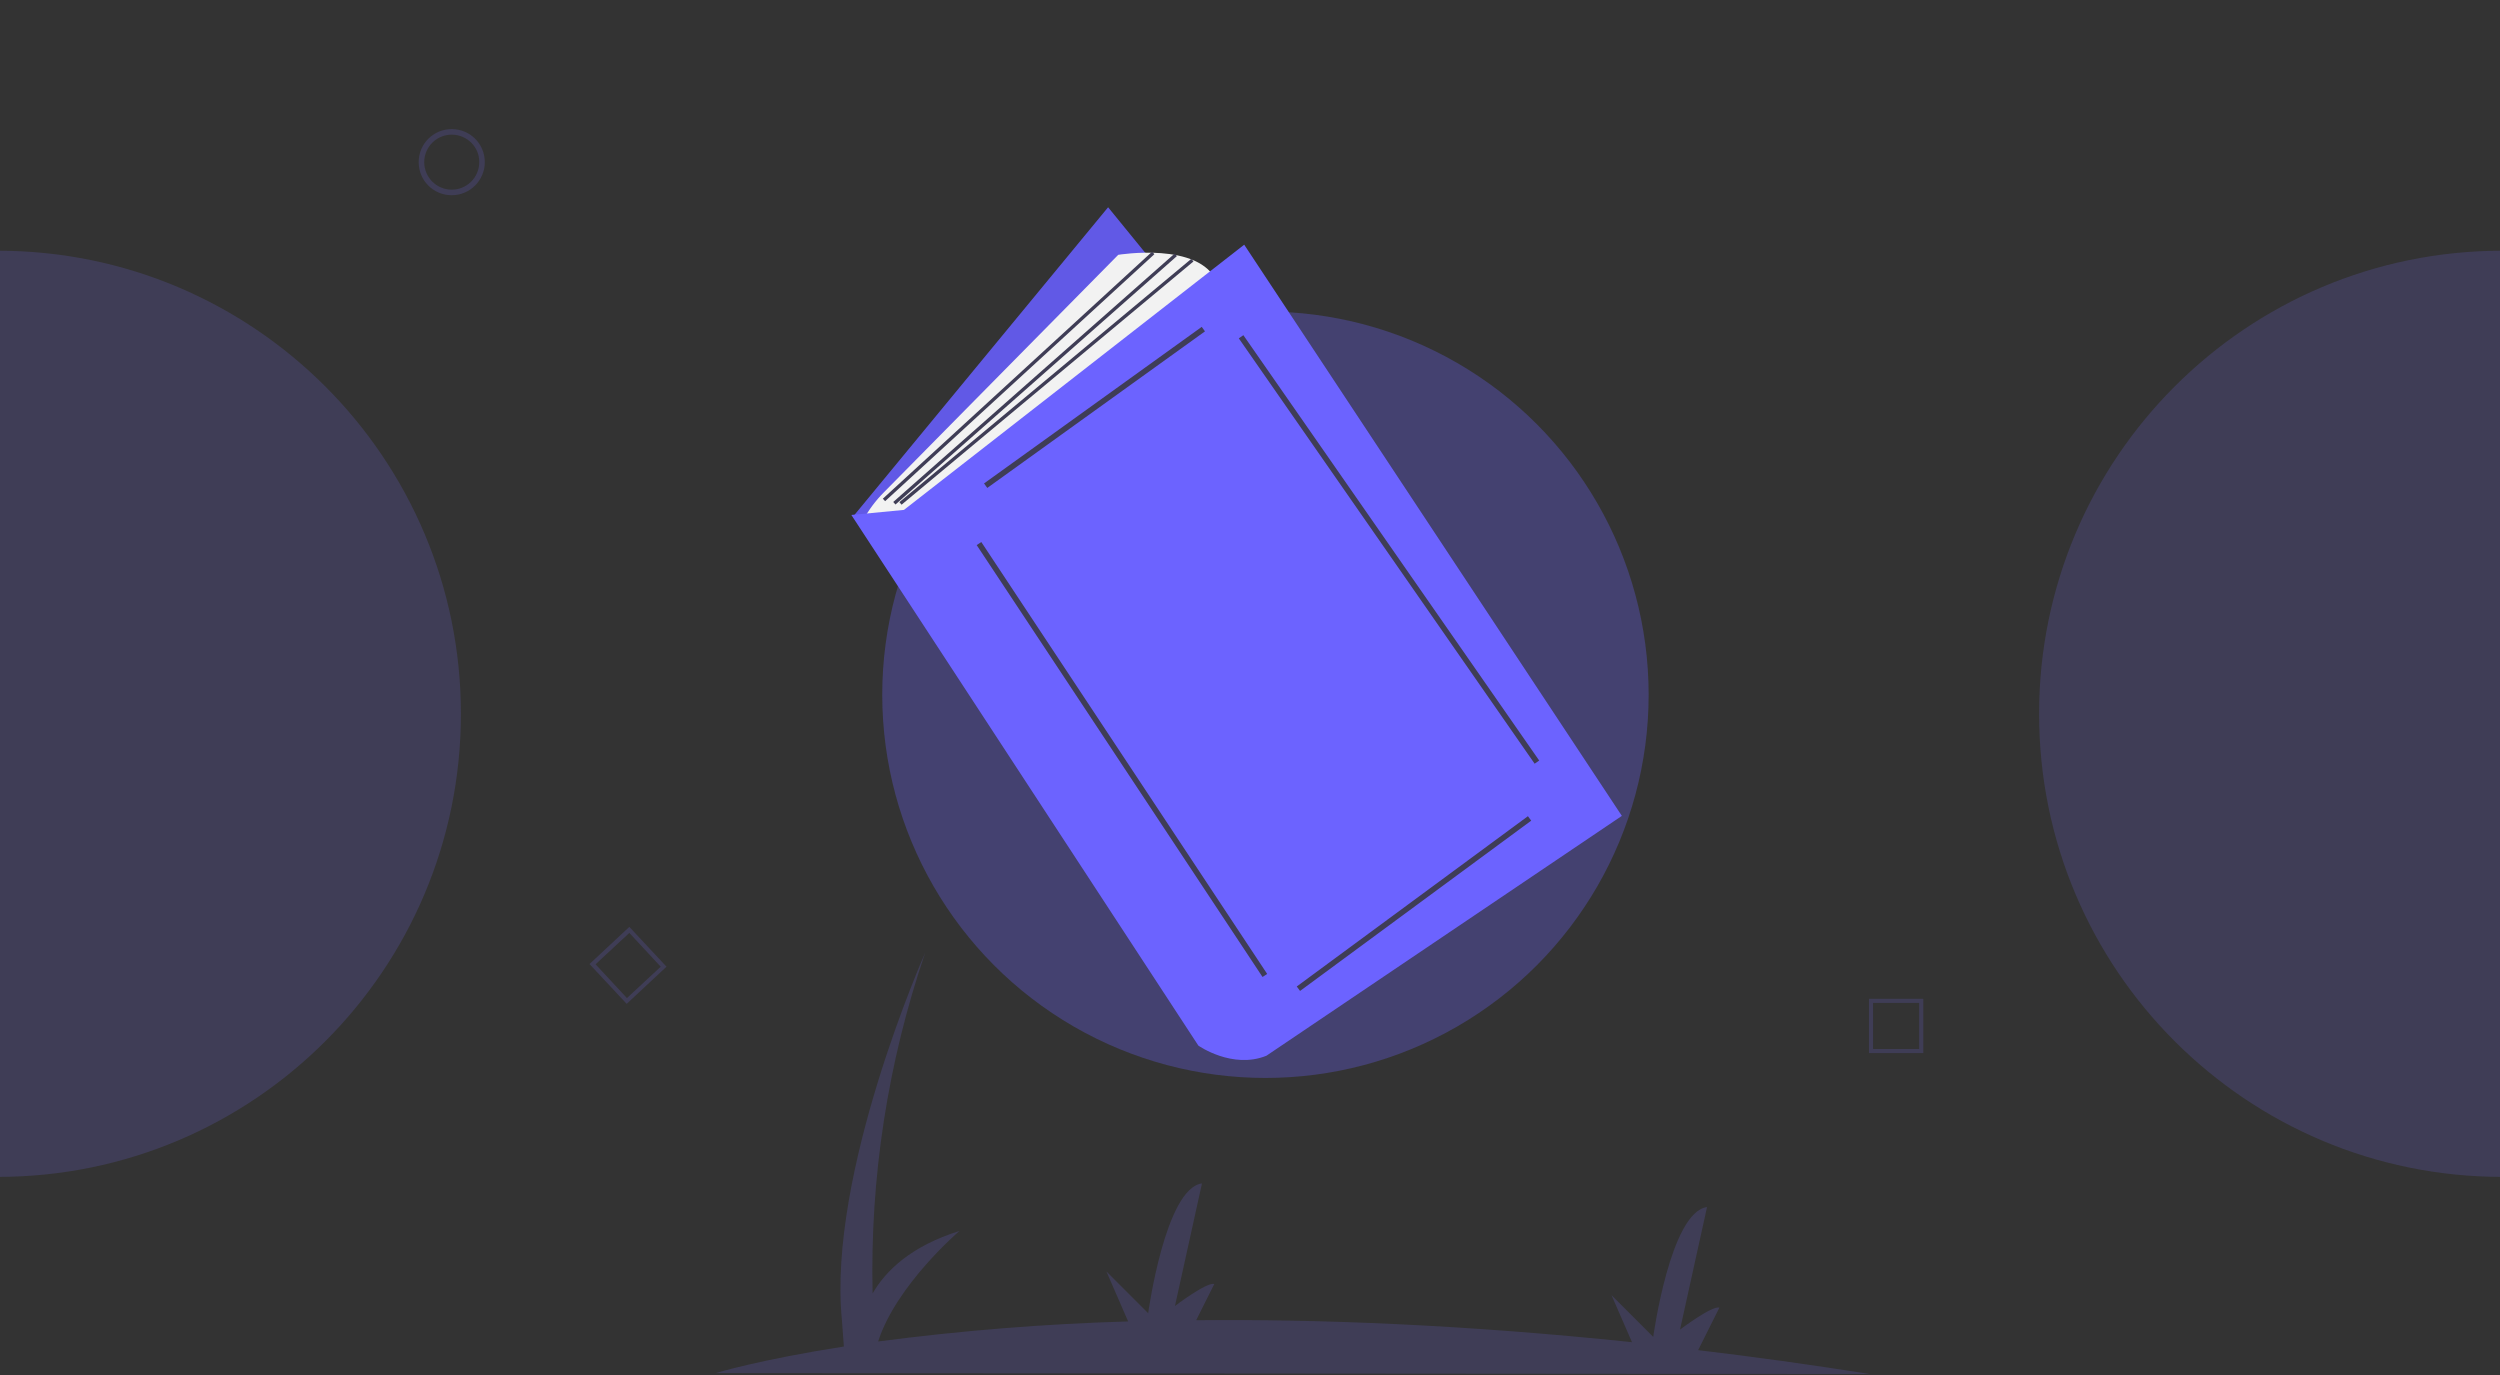 <?xml version="1.0" encoding="utf-8"?>
<!-- Generator: Adobe Illustrator 21.0.2, SVG Export Plug-In . SVG Version: 6.00 Build 0)  -->
<svg version="1.1" id="b9bf6650-716f-405e-b16b-128ee0039b2f"
	 xmlns="http://www.w3.org/2000/svg" xmlns:xlink="http://www.w3.org/1999/xlink" x="0px" y="0px" viewBox="0 0 1036 570"
	 style="enable-background:new 0 0 1036 570;" xml:space="preserve">
<rect x="0" y="0" width="1036" height="570" fill="#333333" stroke="none"/>
<style type="text/css">
	.st0{fill:#3F3D56;}
	.st1{opacity:0.3;fill:#6C63FF;enable-background:new    ;}
	.st2{fill:#6C63FF;}
	.st3{opacity:0.1;enable-background:new    ;}
	.st4{fill:#F2F2F2;}
</style>
<title>Books</title>
<path class="st0" d="M191,295.8c0,106-85.9,191.9-191.9,191.9V103.9C105.1,103.9,191,189.9,191,295.8z"/>
<path class="st0" d="M845,295.8c0,106,85.9,191.9,191.9,191.9V103.9C930.9,103.9,845,189.9,845,295.8z"/>
<path class="st0" d="M187.2,80.9c-7.6,0-13.7-6.1-13.7-13.7s6.1-13.7,13.7-13.7c7.6,0,13.7,6.1,13.7,13.7l0,0
	C200.9,74.7,194.8,80.9,187.2,80.9z M187.2,55.8c-6.3,0-11.4,5.1-11.4,11.4s5.1,11.4,11.4,11.4s11.4-5.1,11.4-11.4
	C198.7,60.9,193.5,55.8,187.2,55.8z"/>
<path class="st0" d="M797,436.4h-22.5v-22.5H797V436.4z M776.2,434.7h19.1v-19.1h-19.1V434.7z"/>
<path class="st0" d="M259.7,416l-15.4-16.5l16.5-15.4l15.4,16.5L259.7,416z M246.8,399.6l13,14l14-13l-13-14L246.8,399.6z"/>
<path class="st0" d="M774.9,569.4c-24.7-3.9-48.4-7.2-71.2-9.9l8.8-17.6c-3-1-16.3,9.1-16.3,9.1l11.2-50.8
	c-15.2,2-22.3,53.8-22.3,53.8l-17.3-17.3l8.5,19.5c-69.8-7.3-130-9.6-180.6-9.1l7.5-15c-3-1-16.3,9.1-16.3,9.1l11.2-50.8
	c-15.2,2-22.3,53.8-22.3,53.8l-17.3-17.3l9,20.7c-34.7,1-69.2,3.8-103.6,8.3c7.5-23.4,33.7-45.8,33.7-45.8
	c-20.1,6.3-30.6,16.5-36,25.9c-1.1-48,6.3-95.8,21.8-141.2c0,0-40.6,91.4-34.5,152.4l0.8,10.8c-35.3,5.5-53.1,11-53.1,11
	L774.9,569.4z"/>
<circle class="st1" cx="524.4" cy="287.9" r="158.8"/>
<polygon class="st2" points="459.2,85.9 353.5,214.1 510,398.8 614.3,276.2 "/>
<polygon class="st3" points="459.2,85.9 353.5,214.1 510,398.8 614.3,276.2 "/>
<path class="st4" d="M357.7,215.5L357.7,215.5c2.3-4.2,5.2-8.1,8.6-11.5l97.1-98.4c0,0,33.8-5.6,40.9,11.3l-124,101.5L357.7,215.5z"
	/>
<path class="st2" d="M352.8,213.4l143.8,219.9c0,0,14.1,9.9,28.2,4.2l147.3-99.4L515.6,101.4l-141,109.9L352.8,213.4z"/>
<rect x="398" y="167.9" transform="matrix(0.812 -0.584 0.584 0.812 -13.444 296.43)" class="st0" width="111.1" height="2.3"/>
<rect x="463.7" y="207.6" transform="matrix(0.834 -0.552 0.552 0.834 -96.584 308.711)" class="st0" width="2.3" height="214.6"/>
<rect x="526.6" y="373.7" transform="matrix(0.805 -0.593 0.593 0.805 -108.141 420.243)" class="st0" width="119" height="2.3"/>
<rect x="574.4" y="120.1" transform="matrix(0.821 -0.571 0.571 0.821 -26.8 369.591)" class="st0" width="2.3" height="214.7"/>
<rect x="346.3" y="155.2" transform="matrix(0.737 -0.676 0.676 0.737 5.709 326.375)" class="st0" width="151.4" height="1.4"/>
<rect x="351" y="156.4" transform="matrix(0.75 -0.662 0.662 0.75 3.368 323.082)" class="st0" width="155.5" height="1.4"/>
<rect x="355" y="157.4" transform="matrix(0.768 -0.64 0.64 0.768 -0.662 314.39)" class="st0" width="157.5" height="1.4"/>
</svg>
